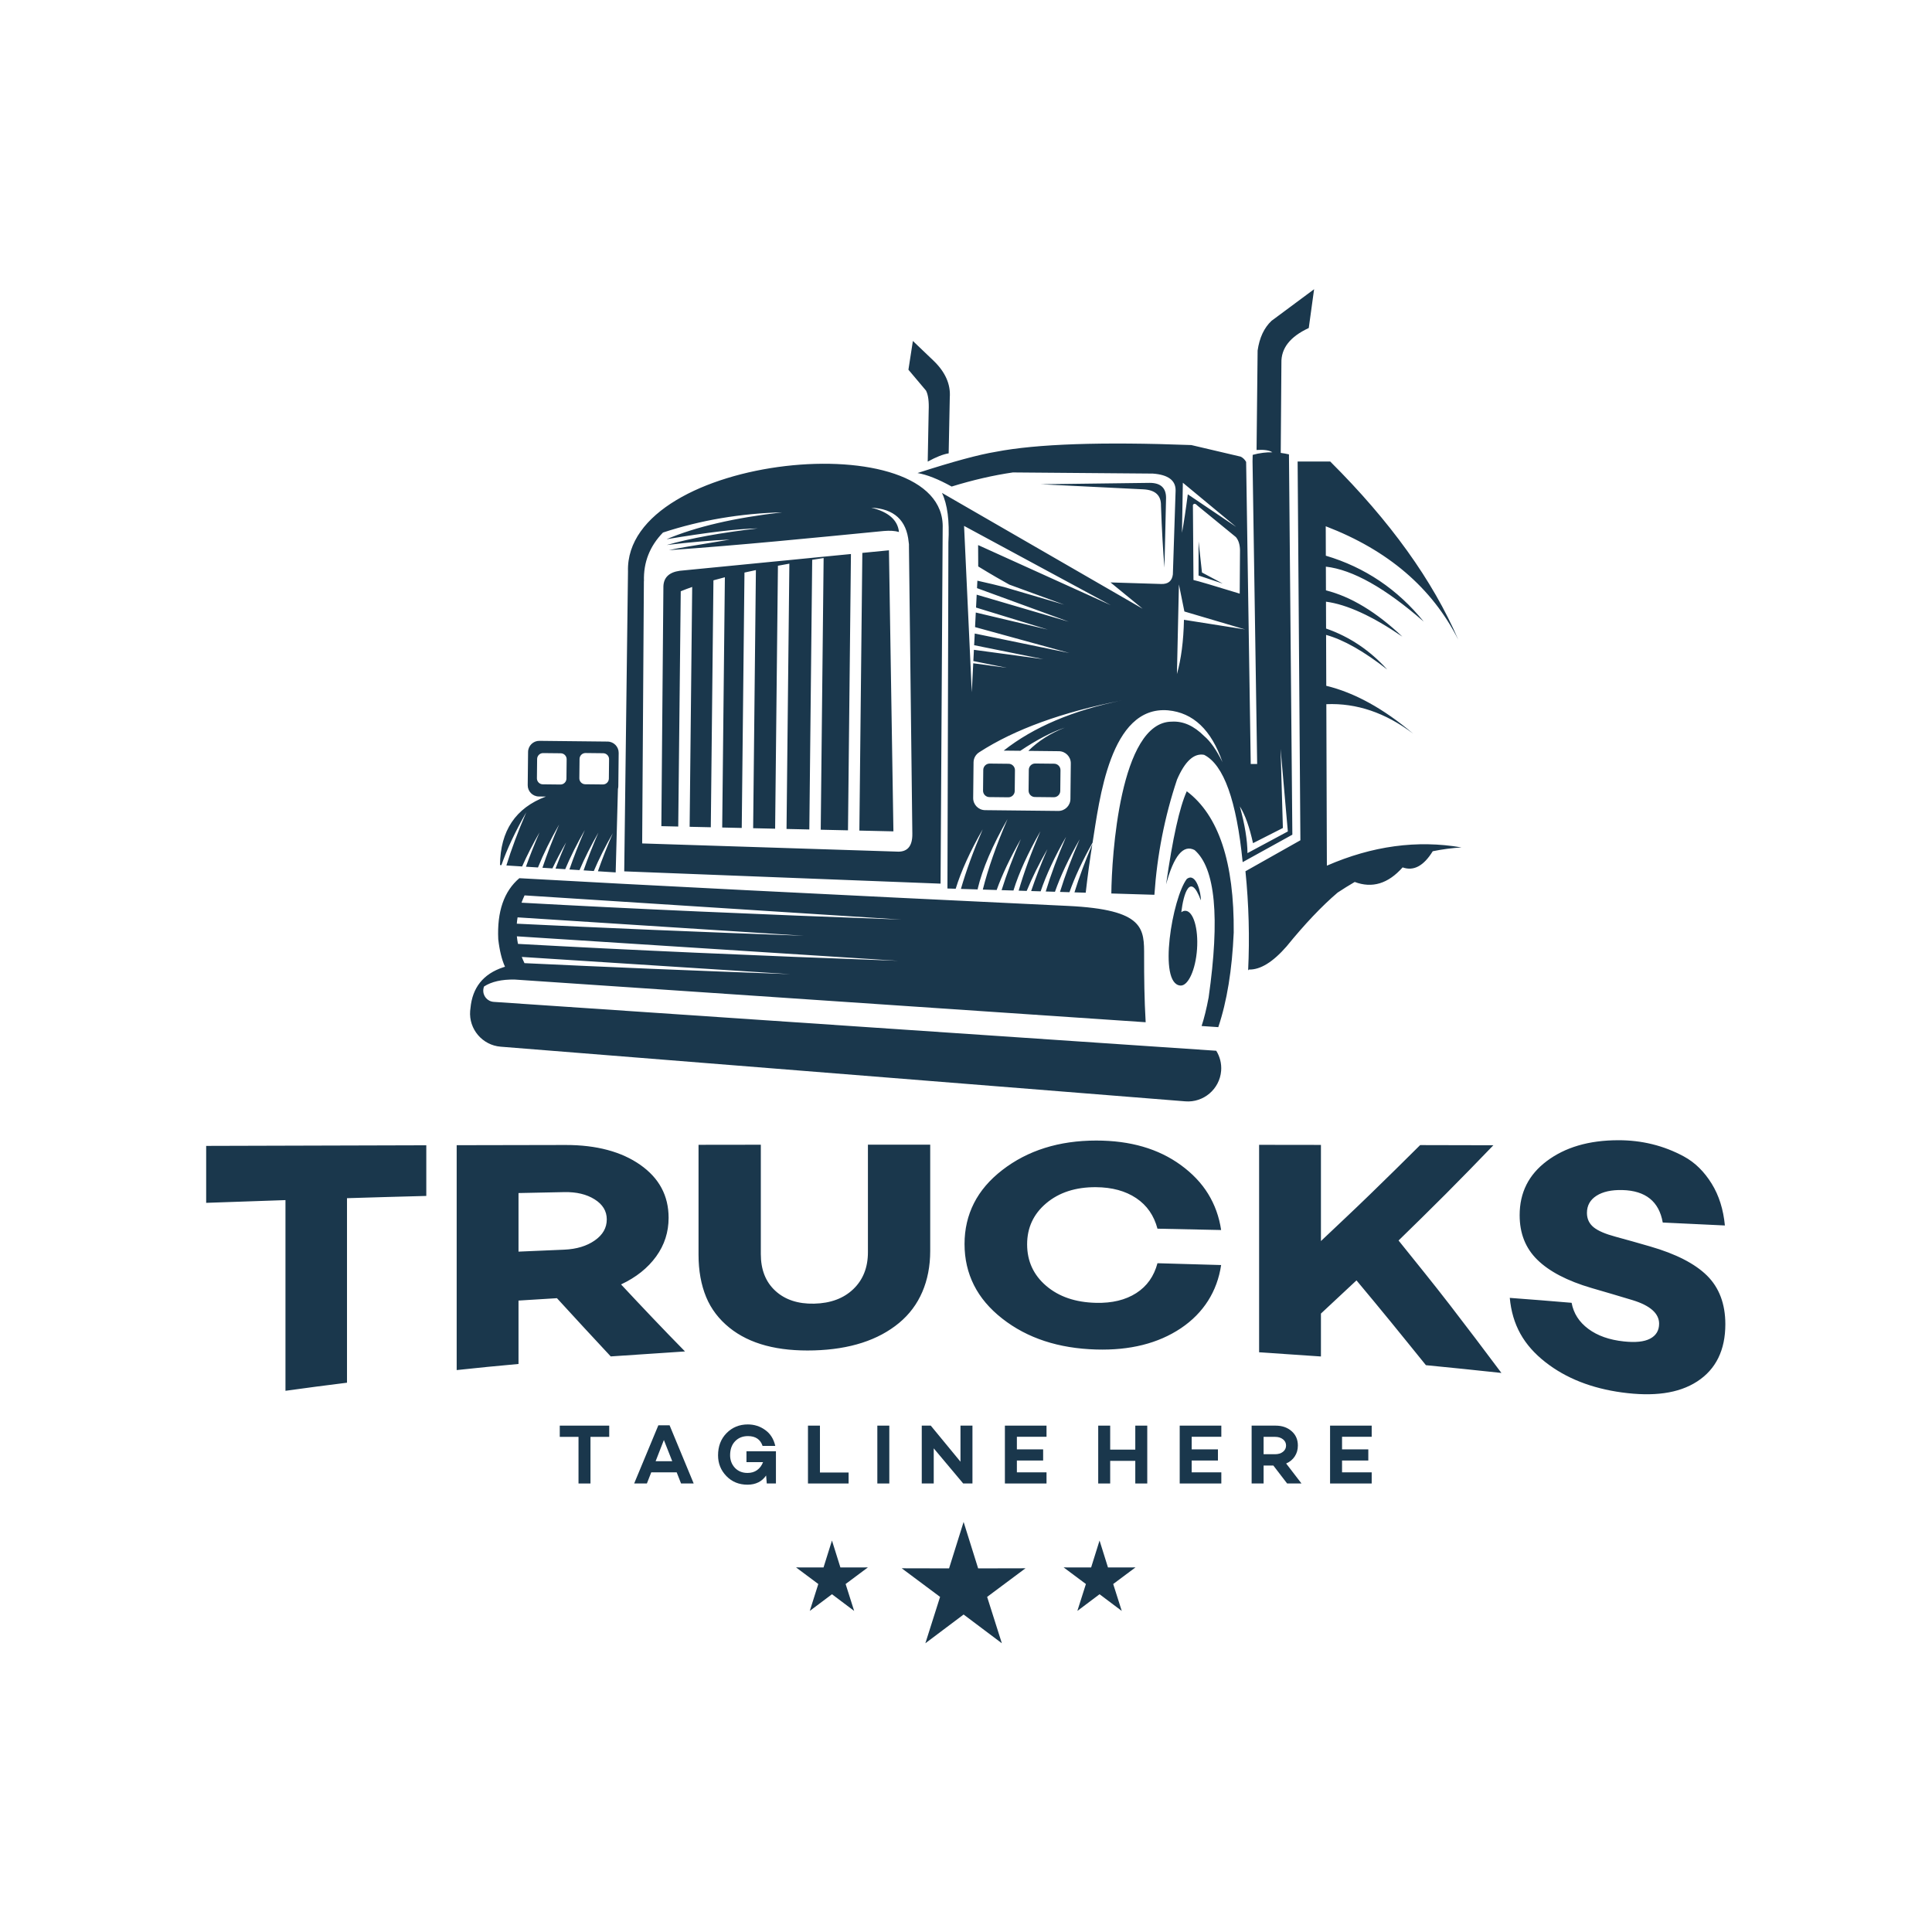 <?xml version="1.0" encoding="UTF-8" standalone="no"?>
<!-- Created with Inkscape (http://www.inkscape.org/) -->

<svg
   version="1.1"
   id="svg2"
   width="2800"
   height="2800"
   viewBox="0 0 2800 2800"
   sodipodi:docname="vecteezy_a-truck-logo-template-cargo-shipping-logistics-express_7794730.eps"
   xmlns:inkscape="http://www.inkscape.org/namespaces/inkscape"
   xmlns:sodipodi="http://sodipodi.sourceforge.net/DTD/sodipodi-0.dtd"
   xmlns="http://www.w3.org/2000/svg"
   xmlns:svg="http://www.w3.org/2000/svg">
  <rect x="0" y="0" width="2800" height="2800" fill="#808080" stroke="none"/>
  <defs
     id="defs6" />
  <sodipodi:namedview
     id="namedview4"
     pagecolor="#ffffff"
     bordercolor="#000000"
     borderopacity="0.25"
     inkscape:showpageshadow="2"
     inkscape:pageopacity="0.0"
     inkscape:pagecheckerboard="0"
     inkscape:deskcolor="#d1d1d1" />
  <g
     id="g8"
     inkscape:groupmode="layer"
     inkscape:label="ink_ext_XXXXXX"
     transform="matrix(1.333,0,0,-1.333,0,2800)">
    <g
       id="g10"
       transform="scale(0.1)">
      <path
         d="M -9.59,21009.6 H 21009.6 V -9.598 H -9.59 V 21009.6"
         style="fill:#ffffff;fill-opacity:1;fill-rule:evenodd;stroke:none"
         id="path12" />
      <path
         d="m 11610.3,11155.9 c -2669.33,127.2 -4657.32,227.6 -5963.91,301.4 -166.67,-141.4 -243.1,-362.4 -229.29,-663 14.13,-123.6 38.58,-223.4 73.37,-299.7 l -1.43,-0.4 c 0.54,0.5 1.01,0.7 1.41,0.4 l -1.96,-0.6 c -5.67,-1.7 -11.22,-3.4 -16.66,-5.3 -217.59,-71.9 -336.54,-220.7 -356.82,-446.2 h 0.02 c -1.46,-9.2 -2.59,-18.5 -3.34,-28 v 0 c -15.83,-198.3 133.42,-373.4 331.64,-389.2 l 7444.07,-594.2 c 198.2,-15.9 373.3,133.4 389.2,331.6 v 0 c 6.3,79.5 -13.9,155.2 -53.1,218.4 l -7854.92,531.4 c -70.66,4.8 -121.68,66.3 -113.38,136.8 1.26,10.6 3.78,20.9 7.46,30.6 81.51,52.8 192.62,77.9 333.34,75.4 l 6860.1,-464.1 c -14.8,253.4 -17.1,492.6 -16.9,717.5 0.2,297.9 11.3,507.2 -828.9,547.2 z m 2807.2,3015.7 c 254.2,-88.3 475.8,-236.8 664.7,-445.5 -254.3,198.8 -475.8,324.3 -664.5,376.3 l 1.9,-553.4 c 307.4,-74.5 621.7,-247.4 942.9,-518.9 -300.3,226.7 -614.4,333 -942.2,319.1 l 5.9,-1755.7 c 494,215.1 981.7,281.2 1463.3,198.4 -103.9,-6.4 -208,-20.2 -312.4,-41.6 -98.7,-160.2 -207.9,-218.7 -327.4,-175.5 -157.2,-177.3 -330.8,-230.1 -520.8,-158.5 -61.9,-36 -123.9,-74.5 -186,-115.6 -172.3,-147 -357.4,-342.2 -555.3,-585.6 -149.4,-170.8 -285.7,-254.5 -409.1,-251 l -8.5,-9.1 c 17.2,357 7.5,716.2 -29.1,1077.7 398.2,224.6 597.3,336.8 597.3,336.8 -20.1,2745.4 -30.1,4118.1 -30.1,4118.1 236.1,0 354.2,0 354.2,0 652,-649.1 1116.1,-1294.8 1392,-1937.1 -283.4,562.6 -763.6,973.6 -1440.5,1233 l 1,-320 c 424.2,-125.9 779,-364.7 1064.2,-716.5 -418.3,365.4 -772.9,564.5 -1063.8,597.4 l 0.9,-257.8 c 272.7,-68.8 549.6,-236.5 830.8,-503.1 -327,223.7 -603.8,350.4 -830.4,380 z m -8553.07,-1221 741.57,-7.9 c 66.97,-0.7 121.17,-56.1 120.45,-123 l -3.86,-361.6 c -0.11,-10.7 -1.61,-21 -4.33,-30.8 l -24.38,-907.1 -193.19,12.3 c 45.49,130.4 99.57,268.4 162.28,414.1 -83.42,-145.9 -152.39,-283 -206.93,-411.3 l -111.11,7.1 c 45.27,129.5 98.97,266.4 161.16,410.9 -82.74,-144.7 -151.26,-280.8 -205.58,-408.1 l -109.62,6.9 c 46.5,134.7 102.24,277.4 167.24,428.4 -86.51,-151.3 -157.5,-293.1 -212.92,-425.4 l -105.51,6.7 c 34.51,91.4 72.96,186.4 115.33,284.8 -56.17,-98.2 -105.81,-192.5 -148.88,-282.7 l -108.53,6.9 c 49.24,146.9 109.77,303.7 181.59,470.5 -95.74,-167.4 -172.44,-323.2 -230.15,-467.4 l -130.89,8.3 c 42.39,118.4 91.69,242.8 147.9,373.4 -74.72,-130.6 -137.86,-254.2 -189.4,-370.8 l -171.06,10.9 c 54.47,177.2 126.56,369.9 216.24,578.2 -119.98,-209.8 -210.09,-401.4 -270.33,-574.8 l -15.2,1 c 3.31,373.1 169.54,621.2 498.58,744.6 l -76.92,0.9 c -66.97,0.7 -121.16,56 -120.45,123 l 3.86,361.6 c 0.72,66.9 56.08,121.1 123.04,120.4 z m 40.62,-133.2 191.83,-2 c 35.52,-0.4 64.26,-29.8 63.88,-65.3 l -2.24,-210.4 c -0.39,-35.5 -29.74,-64.2 -65.27,-63.9 l -191.82,2.1 c -35.53,0.4 -64.26,29.7 -63.89,65.2 l 2.25,210.4 c 0.38,35.5 29.74,64.3 65.26,63.9 z m 461.24,0.7 191.82,-2.1 c 35.52,-0.4 64.26,-29.7 63.88,-65.3 l -2.24,-210.3 c -0.38,-35.6 -29.74,-64.3 -65.27,-63.9 l -191.82,2 c -35.52,0.4 -64.26,29.8 -63.88,65.3 l 2.25,210.4 c 0.38,35.5 29.73,64.2 65.26,63.9 z m 3558.84,4480 c -32.3,-208.3 -48.44,-312.5 -48.44,-312.5 127.51,-151.4 191.31,-227.1 191.31,-227.1 23.7,-45.2 33.3,-118.1 28.9,-218.8 -7,-368.8 -10.5,-553.3 -10.5,-553.3 92.8,50.9 168.8,80.8 227.8,89.8 8.1,404.6 12.1,606.9 12.1,606.9 10.7,143.4 -48.2,276.9 -176.5,400.4 -149.8,143.1 -224.67,214.6 -224.67,214.6 z m 3808.57,-1215.5 c 34.3,4.3 67.6,6 100.1,5.1 -32.7,22 -90.1,30.5 -172.1,25.4 l 11.5,1080.8 c 19.8,139.1 70.2,246.8 151,323.2 308.7,229.1 463.1,343.7 463.1,343.7 -38.7,-281.2 -58.1,-421.8 -58.1,-421.8 -202.3,-93.5 -301.4,-219.8 -297.4,-378.8 -4.9,-652.6 -7.3,-979 -7.3,-979 29.5,-3.7 59.3,-9.1 89.4,-16 24.6,-2756.5 36.9,-4134.8 36.9,-4134.8 -360.2,-199 -540.2,-298.5 -540.2,-298.5 -66.5,670.1 -206.2,1059.1 -419.4,1166.8 -110,20.3 -208.2,-69.7 -294.4,-269.9 -134.4,-401.9 -216.4,-819.2 -245.9,-1251.9 l -468.1,14.2 c 3.5,393.5 91.7,1866.2 656.7,1868.2 123.2,7.5 240.7,-44.8 352.5,-156.8 67,-55.8 133.4,-150.4 199.2,-283.6 -120.9,350.2 -318.1,538 -591.8,563.5 -633.4,53.3 -746.9,-983.1 -820.7,-1438.9 -110.2,-195.6 -193.9,-375.1 -251.2,-538.5 l -103.1,3.1 c 54.2,175.4 125.6,366 214.2,571.8 -118.9,-208 -208.5,-398 -268.7,-570.1 l -100.4,3 c 55,181.6 128.8,379.7 221.1,594.3 -124.1,-217 -216.2,-414.5 -276.4,-592.6 l -103.2,3.1 c 48.3,142.6 107.1,294.4 176.5,455.6 -92.8,-162.3 -167.7,-313.6 -224.8,-454.1 l -87.5,2.7 c 56.4,195.5 135.3,410.9 236.5,646.1 -136.3,-238.3 -234,-453.1 -293.2,-644.4 l -128.9,3.9 c 53.6,170.7 123.2,355.7 209,554.9 -115,-201.2 -202.6,-385.6 -262.7,-553.3 l -150.6,4.6 c 56.8,226.6 146.5,482.2 269.1,767 -164.8,-288.1 -273.2,-541.8 -325.3,-761.2 l 3.3,-4.2 -185.1,5.6 c 56.4,196 135.4,412 236.9,648 -136.7,-239.1 -234.6,-454.5 -293.7,-646.2 l -89.7,2.7 c 7,2509 10.5,3763.5 10.5,3763.5 12.9,233.6 -10.5,412.8 -70,537.6 1454.6,-839.6 2181.9,-1259.4 2181.9,-1259.4 -232.9,190.7 -349.4,286.1 -349.4,286.1 367.6,-11.3 551.4,-17 551.4,-17 75.1,-2.4 117.3,32.2 126.5,103.8 19.8,607.4 29.8,911.1 29.8,911.1 2.1,111.2 -80.3,173 -247.2,185.4 -1014.6,8.3 -1521.9,12.5 -1521.9,12.5 -212.7,-31 -434.6,-82.1 -665.8,-153.4 -145.5,80.7 -269.2,129.6 -371.01,146.9 382.51,123.6 666.21,200.6 851.11,230.8 443.7,85.9 1152.3,110.3 2125.9,73.3 357,-83.8 535.6,-125.7 535.6,-125.7 24.7,-11.5 44.8,-30.7 60.1,-57.5 l 50.1,-3284.1 69.8,-0.4 -50.2,3291.1 1.6,70 c 36.4,10.3 73.4,17.7 110.9,22.3 l 2,0.3 0.7,0.1 z M 13068.2,14781 c -24.6,225.4 -36.9,338.1 -36.9,338.1 -0.2,-247.3 -0.3,-370.9 -0.3,-370.9 175.3,-58.4 262.9,-87.6 262.9,-87.6 -150.4,80.3 -225.7,120.4 -225.7,120.4 z m 345.1,-3915.1 c 6.5,763.5 -163.7,1275.6 -510.4,1536.5 -78.5,-173.9 -153.4,-511.3 -224.9,-1012.3 84.5,312.5 187.9,436.9 310.1,373.1 225.5,-196.6 276.3,-730.9 152.4,-1602.9 -23.1,-122.5 -48.5,-225.9 -76.3,-310.2 l 181.3,-12.3 c 94.2,280 150.2,622.6 167.8,1028.1 z m -523,236.9 c 84.2,-5.9 139.8,-192.5 124.2,-416.9 -15.6,-224.5 -96.5,-401.7 -180.7,-395.8 -247.7,17.2 -86.9,953.7 69.4,1158.8 103.5,78.1 157.1,-162.9 152.5,-231.9 -115.1,312.8 -188.6,71.1 -212.2,-129.5 15.2,11 31,16.4 46.8,15.3 z m -267.8,4403.8 c 9.2,-261.6 21.8,-485.8 37.8,-672.5 0,0 5.8,252.6 17.4,758 0.2,109.5 -59.8,163.9 -179.8,163.3 0,0 -394.3,-5 -1182.8,-15.1 741.7,-36.7 1112.5,-55 1112.5,-55 132.4,-5.8 197.4,-65.3 194.9,-178.7 z m -818.3,-4207 -122.4,3.7 c 50.2,161.9 114.9,336.7 194.3,524.4 -27,-168.3 -51,-344.3 -71.9,-528.1 z m -891.9,1544.8 181,-1.9 c 181,121.2 342.4,205.2 484.4,252.1 -157.3,-61.7 -289.8,-146.1 -397.4,-253 l 332.4,-3.6 c 71.9,-0.7 130.1,-60.2 129.3,-132.1 l -4.1,-388 c -0.8,-71.9 -60.2,-130.1 -132.1,-129.3 l -796,8.5 c -71.8,0.8 -130,60.2 -129.2,132.1 l 4.1,388 c 0.5,46.5 25.5,87.2 62.6,110 v 0.1 c 384.7,248.5 902,436.3 1552.1,563.4 -533.7,-108.6 -962.8,-290.7 -1287.1,-546.3 z m -151.9,-140.9 205.9,-2.2 c 38.1,-0.4 68.9,-31.9 68.5,-70 l -2.4,-225.8 c -0.4,-38.2 -31.9,-69 -70,-68.6 l -205.9,2.2 c -38.2,0.4 -69,31.9 -68.6,70.1 l 2.4,225.7 c 0.4,38.2 31.9,69 70.1,68.6 z m 495,0.7 205.9,-2.2 c 38.2,-0.4 69,-31.9 68.6,-70 l -2.4,-225.8 c -0.4,-38.1 -31.9,-69 -70.1,-68.6 l -205.9,2.2 c -38.1,0.4 -68.9,31.9 -68.5,70 l 2.4,225.8 c 0.4,38.2 31.9,69 70,68.6 z m 2746.4,-738.6 c -292.6,-157.1 -438.9,-235.6 -438.9,-235.6 -1.2,142 -28.9,311.4 -83.2,508.2 56.8,-89.7 104.5,-223.1 143.4,-400 216.5,109.9 324.8,164.9 324.8,164.9 -16.7,573.3 -25.1,860 -25.1,860 52.7,-598.3 79,-897.5 79,-897.5 z M 12914.1,15631 c -22.1,-171 -43.2,-310.4 -63.3,-418.2 0,0 3.2,181.4 9.5,544.2 386.5,-320.2 579.7,-480.3 579.7,-480.3 -350.6,236.2 -525.9,354.3 -525.9,354.3 z m 564.4,-1079.9 c -283.9,87.4 -451.5,136.8 -502.7,148.3 0,0 -2.1,271.8 -6.1,815.5 11.3,19.3 28.2,16.6 50.6,-7.9 277.9,-227.5 416.9,-341.2 416.9,-341.2 28.6,-34.3 43.4,-81.8 44.5,-142.5 -2.1,-314.8 -3.2,-472.2 -3.2,-472.2 z m -601.4,-194.1 c -39.8,196 -59.6,294 -59.6,294 -14.3,-649.3 -21.5,-973.9 -21.5,-973.9 46.1,162.7 71.6,359.3 76.4,589.6 443.3,-69.9 664.9,-104.9 664.9,-104.9 -440.2,130.1 -660.2,195.2 -660.2,195.2 z m -2250.7,334.8 -4,-80.9 998.1,-365.2 -1001.7,294.1 -7,-140 781.1,-239.7 -783.8,185.7 -8,-158.5 1025.9,-282 -1029.4,212 -6.4,-126.9 753.4,-152 -755.9,101.8 -6.1,-122.2 362.7,-73.2 -363.9,49 -15.9,-315.3 -41.1,887.4 -0.8,0.1 0.7,1 -42.7,920.4 c 1063.9,-574.7 1595.8,-862 1595.8,-862 -962.1,435.8 -1443.1,653.7 -1443.1,653.7 0.8,-154.9 1.2,-232.4 1.2,-232.4 149.4,-91.9 263.1,-155.8 338.1,-197.5 l 597.2,-218.5 -655.3,192.4 c -71.8,18.3 -167.7,41.9 -289.1,68.7 z M 6786.78,11531.6 c 27.27,2173.4 40.92,3260.1 40.92,3260.1 -39.92,1280.4 3465.1,1620.5 3421.3,469.2 -15.3,-2575.3 -22.9,-3862.9 -22.9,-3862.9 -2292.87,89 -3439.32,133.6 -3439.32,133.6 z m 2167.83,3421.2 -124.1,-12.2 -14.19,-1.4 -16.45,-1.6 -16.07,-1.6 -15.69,-1.5 -15.3,-1.5 -14.91,-1.5 -14.52,-1.4 -14.14,-1.4 -13.73,-1.3 -13.38,-1.3 -12.96,-1.3 -12.6,-1.2 -12.19,-1.2 -11.81,-1.2 -11.43,-1.1 -11.04,-1.1 -10.66,-1 -10.24,-1 -6.81,-0.7 -124.1,-12.1 -0.26,-0.1 h -0.77 l -1.31,-0.2 -1.83,-0.1 -2.34,-0.3 -2.88,-0.3 -3.39,-0.3 -3.92,-0.4 -4.44,-0.4 -4.96,-0.5 -5.47,-0.5 -6.01,-0.6 -6.51,-0.7 -7.05,-0.6 -7.57,-0.8 -8.08,-0.8 -8.61,-0.8 -9.15,-0.9 -9.65,-1 -10.16,-1 -10.71,-1 -11.23,-1.1 -11.74,-1.2 -12.26,-1.2 -12.78,-1.2 -13.31,-1.3 -13.82,-1.3 -14.35,-1.5 -14.87,-1.4 -15.4,-1.5 -4.5,-0.5 -124.11,-12.1 -13.34,-1.3 -20.09,-2 -20.61,-2 -21.14,-2.1 -21.66,-2.1 -22.17,-2.2 -22.71,-2.2 -23.22,-2.3 -23.74,-2.3 -24.09,-2.4 -124.1,-12.1 -5.25,-0.5 -27.38,-2.7 -27.93,-2.7 -28.43,-2.8 -28.96,-2.9 -29.48,-2.9 -30.02,-2.9 -30.53,-3 -22.48,-2.2 -137.99,-13.5 c -114.9,-16.2 -173.91,-72.7 -177.06,-169.7 l -22.21,-2606.7 183.46,-4.1 27.31,2557.9 c 38.64,15.8 80.11,31.5 124.47,46.9 l -27.84,-2607.6 230.16,-5.1 28.66,2684.7 c 39.86,11.2 81.31,22.4 124.34,33.4 l -29.05,-2720.9 212.49,-4.8 29.65,2776.7 c 40.29,9 81.72,18 124.25,26.9 l -29.96,-2806.3 239.04,-5.4 30.52,2859 c 40.56,7.6 81.95,15.1 124.21,22.6 l -30.8,-2884.4 247.8,-5.5 31.3,2931.7 c 40.71,6.6 82.11,13.1 124.18,19.5 l -31.54,-2954 296.44,-6.6 32.08,3004.1 -24.59,-2.4 -24.21,-2.4 -23.82,-2.3 -23.42,-2.3 -23.06,-2.2 -22.64,-2.3 -22.27,-2.1 -21.87,-2.2 -21.5,-2.1 -21.11,-2.1 -20.72,-2 -20.34,-2 -19.94,-1.9 z m 420.92,41.2 289.36,28.3 48.61,-3055.7 -370.21,8.3 z m 543.69,-3052.8 -36.82,3118.2 c 1.1,19.5 -0.01,37.3 -3.24,53.5 h 0.01 c -22.91,236.6 -158.62,360.9 -407.15,373 187.74,-46.2 288.34,-134.4 301.88,-264.6 -42.81,13 -98.21,16.6 -166.24,10.7 -780.68,-75.9 -1553.29,-153.7 -2335.72,-208.3 50.11,13 271.03,51.2 662.82,114.7 -184.83,-6.6 -413.25,-26.1 -685.27,-58.5 259.29,73.8 589.09,133.9 989.38,180.4 -218.59,-4.1 -549.24,-43.4 -991.99,-117.8 318.61,135.6 737.66,233.1 1257.21,292.6 -453.53,-11.8 -885.51,-85.1 -1295.91,-219.8 -143.96,-148.1 -212.89,-323.8 -206.82,-527 l -0.83,-4.1 -18.62,-2849 2762.74,-88.6 c 118.54,-9.4 176.74,55.4 174.57,194.6 z M 5703,11270.3 9800.61,11007.1 c -1563.42,56.4 -2940.28,117.7 -4130.54,183.8 9.65,26.4 20.62,52.8 32.93,79.4 z m -75.66,-238.9 3112.32,-199.9 c -1139.43,41.1 -2179.7,84.9 -3120.93,131.1 1.89,22.9 4.74,45.8 8.61,68.8 z m -7.91,-206.1 4146.41,-266.3 c -1565.12,56.5 -2943.18,117.9 -4134.36,184.1 -5.44,27.3 -9.49,54.7 -12.05,82.2 z m 53.49,-224 2918.8,-187.5 c -1046.9,37.8 -2010.03,77.8 -2889.61,119.9 -10.7,22.5 -20.46,45 -29.19,67.6"
         style="fill:#1a374c;fill-opacity:1;fill-rule:evenodd;stroke:none"
         id="path14" />
      <path
         d="m 4634.81,8002.7 c -287.37,-7.3 -574.77,-15.7 -862.14,-24.5 0,-334.4 0,-669.2 0,-1003.4 0,-334.1 0,-668.6 0,-1002.7 -223,-28.3 -445.97,-56.2 -668.97,-88 0,345.5 0,691.1 0,1036.3 0,345.5 0,691.3 0,1036.9 -287.36,-9.9 -574.77,-19.8 -862.15,-29.7 0,206.3 0,412.7 0,619.1 797.75,2.4 1595.53,4.7 2393.26,6.7 0,-183.7 0,-367 0,-550.7 z M 6055.27,6891 c -140.4,-8.7 -279.14,-17.5 -417.88,-25.9 0,-115 0,-230.2 0,-344.9 0,-115 0,-229.7 0,-344.4 -224.61,-19.8 -449.23,-42.5 -672.23,-66.4 0,407.3 0,814.8 0,1222.3 0,407.3 0,814.8 0,1222.6 393.1,0.8 787.85,1.5 1182.6,2.3 338.59,0.7 610.51,-73.2 814.29,-216.5 204.13,-143.7 307.23,-333.9 307.23,-575.5 0,-154.9 -44.84,-294.8 -135.44,-420.1 -91.04,-125.8 -218.04,-227.3 -381.55,-303.9 115.61,-123.7 231.11,-247 346.85,-368.2 115.46,-120.9 231.23,-241.6 348.51,-360.4 -269.21,-18 -538.42,-36.1 -807.67,-54.1 -97.46,104.5 -194.87,209.9 -292.33,315 -97.43,105 -194.93,211.3 -292.38,318.1 z m -417.88,506.2 c 165.18,7 330.35,14.1 497.18,21.3 135.39,5.8 245.81,40.1 332,100.4 87.22,61 130.47,136.5 130.47,229.1 0,90.5 -44.68,162.9 -132.13,217.7 -87.61,54.9 -196.56,81.3 -330.34,78.6 -166.79,-3.4 -332,-6.7 -497.18,-10.2 0,-106.2 0,-212.5 0,-318.7 0,-106 0,-212.2 0,-318.2 z m 4476.11,1163.2 c 0,-192.7 0,-385.1 0,-577.8 0,-192.7 0,-385.1 0,-577.8 0,-166.8 -29.8,-315.3 -85.9,-445.7 -56.15,-130.3 -139.62,-243.8 -252.72,-337.4 -227.1,-187.8 -535.19,-286.9 -923.28,-298.3 -391.44,-11.5 -699.97,68 -921.63,247.1 -111.96,90.5 -198.35,201.5 -252.7,333.3 -54.6,132.4 -82.61,285.9 -82.61,459.4 0,199.4 0,398.5 0,597.8 0,199.2 0,398.6 0,597.6 224.62,0.4 450.93,0.7 677.2,0.9 0,-198.5 0,-396.4 0,-594.4 0,-198.2 0,-396.2 0,-594.4 0,-168.8 51.79,-301.5 156.9,-398.7 104.62,-96.9 246.12,-144.4 422.84,-140.4 178.33,4.1 320.38,56.9 426.14,158.4 105.62,101.3 158.56,234.9 158.56,401.1 0,194.7 0,389.5 0,584.5 0,194.8 0,389.5 0,584.5 224.62,0.3 450.89,0.3 677.2,0.3 z m 1802,-1720 c 175.1,-4.2 320.5,30.7 437.7,105.6 117.3,75 193.2,183.4 231.2,325.2 229.6,-6.4 460.8,-13.4 692.1,-19.8 -21.5,-144.1 -69.3,-273.8 -142.1,-388.3 -72.5,-114.2 -171,-215.6 -295.6,-299 -247,-165.1 -553.4,-241.7 -920,-231.1 -408,11.8 -748.1,121.6 -1022.4,336.5 -136.9,107.3 -239.6,228.5 -307.2,363.3 -67.7,134.7 -102.4,283.5 -102.4,447.1 0,161.8 34.6,310 102.4,443.9 67.6,133.6 170.2,253.7 307.2,359.8 275.9,213.8 617.7,321.3 1022.4,321.3 370,0 675.4,-88.7 920,-266.9 123.7,-90.1 223.1,-193.8 295.6,-311.4 72.8,-117.9 120.6,-249.5 142.1,-394.5 -231.3,5 -462.5,9.6 -692.1,14.6 -38,142.9 -113.9,253.6 -231.2,332.1 -117.2,78.4 -262.7,117.8 -437.7,119.1 -219.7,1.5 -401.5,-57 -541.8,-175.8 -137.1,-116.1 -206.5,-264.9 -206.5,-445.4 0,-182.8 69.2,-333.3 206.5,-450.9 138.5,-118.7 318.9,-180.1 541.8,-185.4 z m 2832.6,244.2 c -128.8,-120.2 -257.7,-241 -386.5,-360.7 0,-155.7 0,-311.4 0,-466.6 -224.6,14.9 -449.2,30.6 -672.2,45.7 0,375.8 0,751.9 0,1127.7 0,375.8 0,751.6 0,1127.7 223,-0.3 447.6,-0.6 672.2,-0.9 0,-174.4 0,-348.7 0,-523.1 0,-174 0,-348.1 0,-522.2 178.4,169.1 360.8,339.3 538.5,512 179,173.9 360,351.7 540.1,531.3 264.3,-0.6 530.2,-1.2 796.1,-1.8 -171.8,-178.4 -343.2,-355 -515.3,-527.4 -171.4,-171.6 -343.6,-340.9 -515.4,-508 185,-230.5 374.6,-463.3 558.3,-701.5 186.2,-241.5 373.3,-488.7 559.9,-738.5 -274.2,29.1 -548.3,58.5 -820.8,84.4 -127.2,156.6 -252.6,312.9 -378.3,466.6 -125.3,153.3 -251,305.1 -376.6,455.3 z m 2847.6,1523.9 c 252.7,0 489.8,-56.5 711.8,-176.5 123.2,-66.5 222.7,-167.2 302.3,-295.7 80.6,-130.3 127.1,-281.8 143.7,-454.7 -226.3,10.8 -450.9,21.3 -675.6,32 -39.6,228.5 -186.6,346.5 -437.7,353.1 -120.5,3.2 -214.4,-18.3 -282.4,-61.7 -69,-44.1 -104.1,-106 -104.1,-186.9 0,-65.7 25.2,-117.7 74.4,-157.2 48.2,-38.7 127.4,-72 236.2,-101.3 125.7,-33.8 251.2,-69.8 378.2,-106.5 277.6,-80.2 484.5,-186.1 616.1,-315.8 132.6,-130.8 199.8,-308.3 199.8,-529.8 0,-278.6 -101,-489.2 -307.2,-622.4 -203.4,-131.4 -475.4,-165.2 -815.9,-119 -330,44.8 -609.1,153.7 -834.1,330.1 -115.2,90.3 -206.5,191.9 -270.9,307.7 -64.4,115.5 -102.4,245.7 -115.6,390.6 223,-16.3 447.6,-34.6 672.2,-53.6 21.5,-115.2 81.5,-208.8 181.7,-283.5 99.6,-74.1 228,-119.8 386.5,-136.5 125.6,-13.2 219.9,-4.4 285.7,30.3 64.6,34 97.5,88.7 97.5,162.7 0,110.3 -95.6,196.8 -287.4,255.6 -148.4,45.4 -297.3,88.4 -446,131.8 -267.4,78.2 -463.1,182 -591.2,308 -127.8,125.7 -191.6,285.6 -191.6,484.1 0,246.8 98.7,440.7 293.9,587.7 197.9,149 455.9,227.4 779.7,227.4"
         style="fill:#1a374c;fill-opacity:1;fill-rule:nonzero;stroke:none"
         id="path16" />
      <path
         d="m 6623.67,5383.3 h -203.79 v -507 h -130.17 v 507 h -203.78 v 122.1 h 537.74 v -122.1"
         style="fill:#1a374c;fill-opacity:1;fill-rule:nonzero;stroke:none"
         id="path18" />
      <path
         d="m 7357.12,4997.5 h -276.5 l -47.58,-121.2 h -138.25 l 263.03,632.8 h 122.09 l 262.15,-632.8 H 7404.7 Z m -48.48,121.2 -90.67,230.4 -89.78,-230.4 z"
         style="fill:#1a374c;fill-opacity:1;fill-rule:nonzero;stroke:none"
         id="path20" />
      <path
         d="m 8436.2,5226.9 v -350.6 h -99.65 l -7.17,86.9 c -46.09,-66.6 -113.73,-99.9 -202.9,-99.9 -92.16,0 -168.47,31.2 -228.92,93.5 -60.45,62.3 -90.68,137.5 -90.68,225.7 0,98.1 30.83,178.6 92.48,241.5 62.24,62.9 139.15,94.4 230.72,94.4 71.21,0 134.66,-20.4 190.31,-61.1 55.07,-39.5 91.27,-96.8 108.63,-172.1 h -138.25 c -23.94,71 -76.91,106.4 -158.9,106.4 -57.46,0 -104.14,-18.8 -140.05,-56.4 -35.91,-37.6 -53.86,-88.2 -53.86,-151.8 0,-53.6 17.35,-99.3 52.07,-136.9 35.3,-37 81.09,-55.5 137.35,-55.5 40.7,0 75.41,10.3 104.14,31 28.72,20.7 50.27,49.5 64.63,86.5 h -180.44 v 118.4 h 320.49"
         style="fill:#1a374c;fill-opacity:1;fill-rule:nonzero;stroke:none"
         id="path22" />
      <path
         d="m 9226.21,4995.6 v -119.3 h -441.69 v 629.1 h 130.18 v -509.8 h 311.51"
         style="fill:#1a374c;fill-opacity:1;fill-rule:nonzero;stroke:none"
         id="path24" />
      <path
         d="m 9668.8,5505.4 v -629.1 h -130.18 v 629.1 h 130.18"
         style="fill:#1a374c;fill-opacity:1;fill-rule:nonzero;stroke:none"
         id="path26" />
      <path
         d="m 10572.8,5505.4 v -629.1 h -100.5 l -320.5,382.1 v -382.1 h -130.2 v 629.1 h 97.9 l 323.1,-392.3 v 392.3 h 130.2"
         style="fill:#1a374c;fill-opacity:1;fill-rule:nonzero;stroke:none"
         id="path28" />
      <path
         d="m 11055.8,5384.2 v -136.9 h 285.5 v -121.2 h -285.5 v -128.6 h 322.3 v -121.2 h -452.5 v 629.1 h 452.5 v -121.2 h -322.3"
         style="fill:#1a374c;fill-opacity:1;fill-rule:nonzero;stroke:none"
         id="path30" />
      <path
         d="m 12473.3,5505.4 v -629.1 h -130.1 v 246.1 h -273 v -246.1 h -130.1 v 629.1 h 130.1 v -260.9 h 273 v 260.9 h 130.1"
         style="fill:#1a374c;fill-opacity:1;fill-rule:nonzero;stroke:none"
         id="path32" />
      <path
         d="m 12956.3,5384.2 v -136.9 h 285.5 v -121.2 h -285.5 v -128.6 h 322.3 v -121.2 h -452.5 v 629.1 h 452.5 v -121.2 h -322.3"
         style="fill:#1a374c;fill-opacity:1;fill-rule:nonzero;stroke:none"
         id="path34" />
      <path
         d="m 13844.2,5071.5 h -106 v -195.2 h -130.1 v 629.1 h 260.3 c 70.6,0 128.7,-20 174.2,-60.1 45.5,-39.5 68.2,-91.6 68.2,-156.4 0,-44.4 -11.2,-83.7 -33.7,-117.9 -22.4,-34.3 -53.7,-60 -93.8,-77.3 l 167,-217.4 h -156.2 z m -106,123.1 h 125.7 c 34.1,0 62.4,8.7 84.9,26.3 22.4,17.6 33.6,40.3 33.6,68 0,27.8 -11.2,50.4 -33.6,68 -22.5,17.6 -50.8,26.4 -84.9,26.4 h -125.7 v -188.7"
         style="fill:#1a374c;fill-opacity:1;fill-rule:nonzero;stroke:none"
         id="path36" />
      <path
         d="m 14591.1,5384.2 v -136.9 h 285.5 v -121.2 h -285.5 v -128.6 h 322.3 v -121.2 h -452.5 v 629.1 h 452.5 v -121.2 h -322.3"
         style="fill:#1a374c;fill-opacity:1;fill-rule:nonzero;stroke:none"
         id="path38" />
      <path
         d="m 10476.6,4458.2 158.1,-504.9 514.7,1.1 -417,-311 160,-504.2 -415.8,312.6 -415.8,-312.6 160,504.2 -416.98,311 514.68,-1.1 158.1,504.9"
         style="fill:#1a374c;fill-opacity:1;fill-rule:evenodd;stroke:none"
         id="path40" />
      <path
         d="m 9045.4,4256.2 91.74,-292.9 298.64,0.6 -241.94,-180.5 92.83,-292.5 -241.27,181.4 -241.26,-181.4 92.83,292.5 -241.94,180.5 298.64,-0.6 91.73,292.9"
         style="fill:#1a374c;fill-opacity:1;fill-rule:evenodd;stroke:none"
         id="path42" />
      <path
         d="m 11954.6,4256.2 91.7,-292.9 298.7,0.6 -242,-180.5 92.9,-292.5 -241.3,181.4 -241.3,-181.4 92.9,292.5 -242,180.5 298.7,-0.6 91.7,292.9"
         style="fill:#1a374c;fill-opacity:1;fill-rule:evenodd;stroke:none"
         id="path44" />
    </g>
  </g>
</svg>
